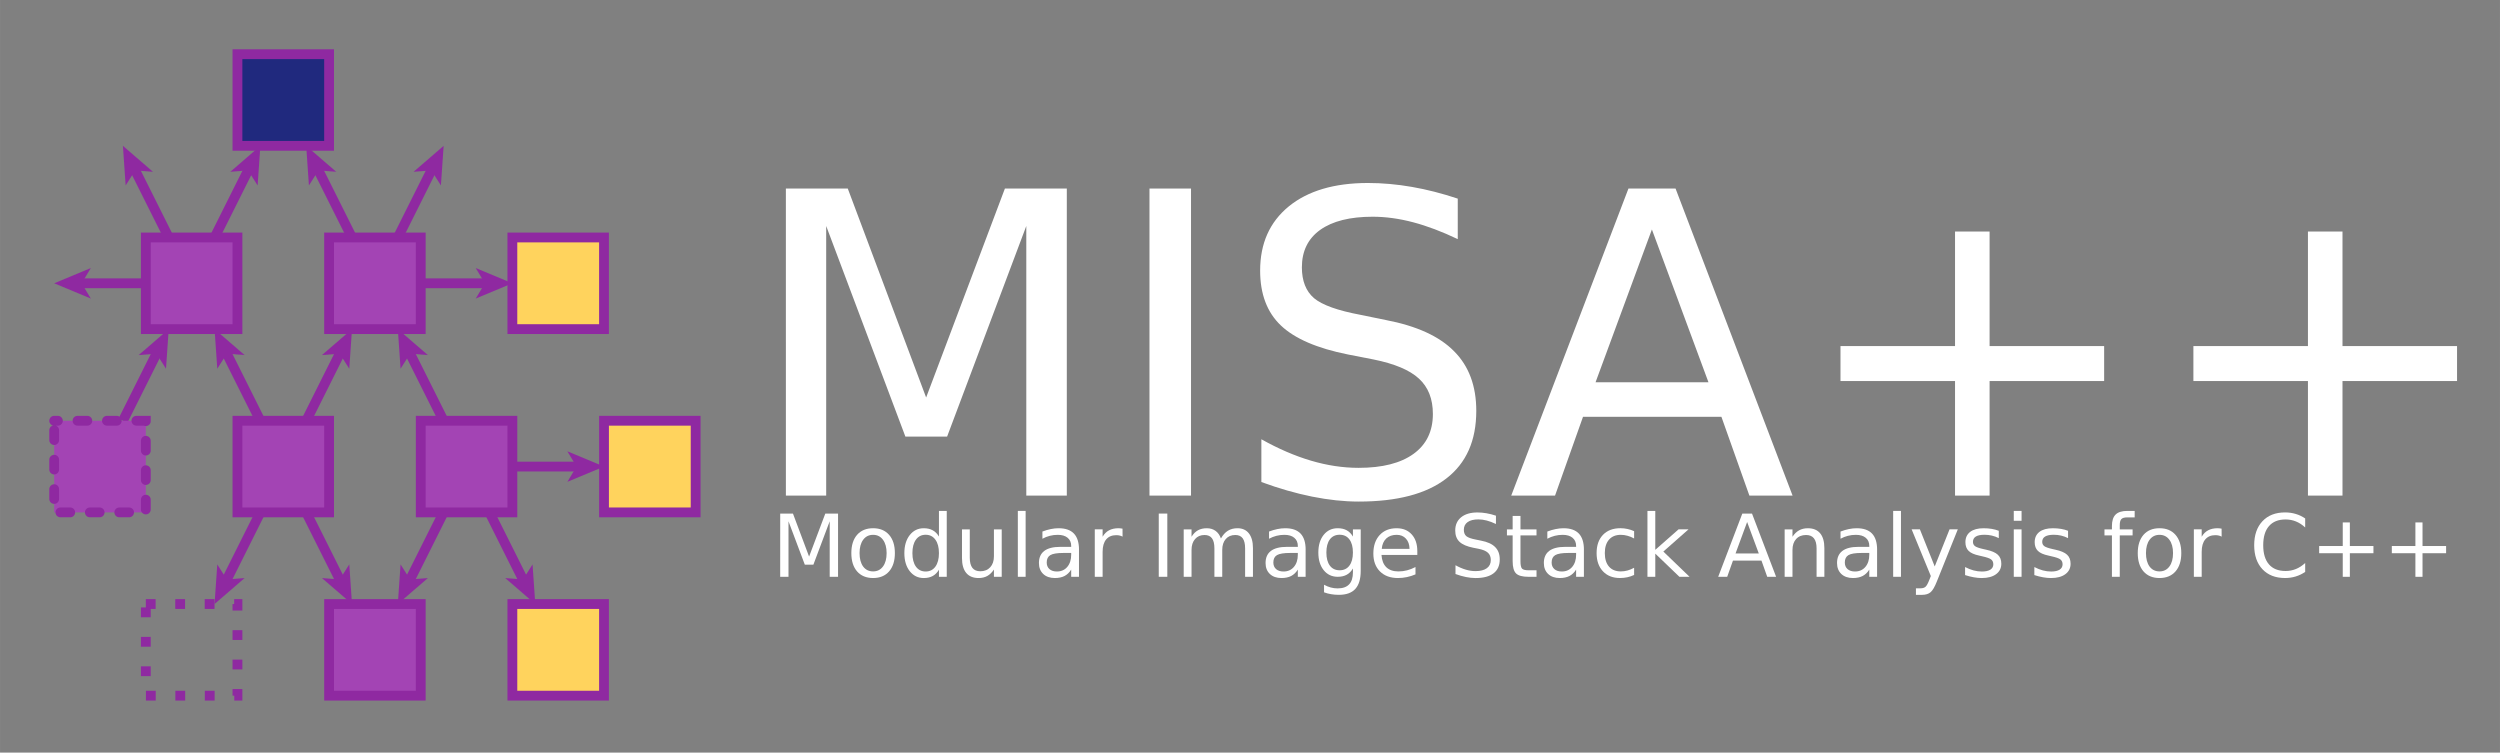 <?xml version="1.0" encoding="UTF-8" standalone="no"?>
<!-- Created with Inkscape (http://www.inkscape.org/) -->

<svg
   xmlns:dc="http://purl.org/dc/elements/1.1/"
   xmlns:cc="http://creativecommons.org/ns#"
   xmlns:rdf="http://www.w3.org/1999/02/22-rdf-syntax-ns#"
   xmlns:svg="http://www.w3.org/2000/svg"
   xmlns="http://www.w3.org/2000/svg"
   xmlns:sodipodi="http://sodipodi.sourceforge.net/DTD/sodipodi-0.dtd"
   xmlns:inkscape="http://www.inkscape.org/namespaces/inkscape"
   width="253.649"
   height="76.357"
   viewBox="0 0 67.111 20.203"
   version="1.1"
   id="svg8"
   inkscape:version="0.92.3 (2405546, 2018-03-11)"
   sodipodi:docname="logo.svg">
  <rect x="0" y="0" width="67.111" height="20.203" fill="#808080" stroke="none"/>
  <defs
     id="defs2">
    <clipPath
       id="clipPath2"
       clipPathUnits="userSpaceOnUse">
      <path
         inkscape:connector-curvature="0"
         id="path6"
         d="M -43,-15 H 228 V 226 H -43 Z" />
    </clipPath>
    <clipPath
       id="clipPath1182"
       clipPathUnits="userSpaceOnUse">
      <path
         inkscape:connector-curvature="0"
         id="path1180"
         d="M -43,-15 H 228 V 226 H -43 Z" />
    </clipPath>
    <clipPath
       id="clipPath1186"
       clipPathUnits="userSpaceOnUse">
      <path
         inkscape:connector-curvature="0"
         id="path1184"
         d="M -43,-15 H 228 V 226 H -43 Z" />
    </clipPath>
    <clipPath
       id="clipPath1190"
       clipPathUnits="userSpaceOnUse">
      <path
         inkscape:connector-curvature="0"
         id="path1188"
         d="M -43,-15 H 228 V 226 H -43 Z" />
    </clipPath>
    <clipPath
       id="clipPath1194"
       clipPathUnits="userSpaceOnUse">
      <path
         inkscape:connector-curvature="0"
         id="path1192"
         d="M -43,-15 H 228 V 226 H -43 Z" />
    </clipPath>
    <clipPath
       id="clipPath1198"
       clipPathUnits="userSpaceOnUse">
      <path
         inkscape:connector-curvature="0"
         id="path1196"
         d="M -43,-15 H 228 V 226 H -43 Z" />
    </clipPath>
    <clipPath
       id="clipPath1202"
       clipPathUnits="userSpaceOnUse">
      <path
         inkscape:connector-curvature="0"
         id="path1200"
         d="M -43,-15 H 228 V 226 H -43 Z" />
    </clipPath>
    <clipPath
       id="clipPath1206"
       clipPathUnits="userSpaceOnUse">
      <path
         inkscape:connector-curvature="0"
         id="path1204"
         d="M -43,-15 H 228 V 226 H -43 Z" />
    </clipPath>
    <clipPath
       id="clipPath1210"
       clipPathUnits="userSpaceOnUse">
      <path
         inkscape:connector-curvature="0"
         id="path1208"
         d="M -43,-15 H 228 V 226 H -43 Z" />
    </clipPath>
    <clipPath
       id="clipPath1214"
       clipPathUnits="userSpaceOnUse">
      <path
         inkscape:connector-curvature="0"
         id="path1212"
         d="M -43,-15 H 228 V 226 H -43 Z" />
    </clipPath>
    <clipPath
       id="clipPath1218"
       clipPathUnits="userSpaceOnUse">
      <path
         inkscape:connector-curvature="0"
         id="path1216"
         d="M -43,-15 H 228 V 226 H -43 Z" />
    </clipPath>
    <clipPath
       id="clipPath1222"
       clipPathUnits="userSpaceOnUse">
      <path
         inkscape:connector-curvature="0"
         id="path1220"
         d="M -43,-15 H 228 V 226 H -43 Z" />
    </clipPath>
    <clipPath
       id="clipPath1226"
       clipPathUnits="userSpaceOnUse">
      <path
         inkscape:connector-curvature="0"
         id="path1224"
         d="M -43,-15 H 228 V 226 H -43 Z" />
    </clipPath>
    <clipPath
       id="clipPath1230"
       clipPathUnits="userSpaceOnUse">
      <path
         inkscape:connector-curvature="0"
         id="path1228"
         d="M -43,-15 H 228 V 226 H -43 Z" />
    </clipPath>
    <clipPath
       id="clipPath1234"
       clipPathUnits="userSpaceOnUse">
      <path
         inkscape:connector-curvature="0"
         id="path1232"
         d="M -43,-15 H 228 V 226 H -43 Z" />
    </clipPath>
    <clipPath
       id="clipPath1238"
       clipPathUnits="userSpaceOnUse">
      <path
         inkscape:connector-curvature="0"
         id="path1236"
         d="M -43,-15 H 228 V 226 H -43 Z" />
    </clipPath>
    <clipPath
       id="clipPath1242"
       clipPathUnits="userSpaceOnUse">
      <path
         inkscape:connector-curvature="0"
         id="path1240"
         d="M -43,-15 H 228 V 226 H -43 Z" />
    </clipPath>
    <clipPath
       id="clipPath1246"
       clipPathUnits="userSpaceOnUse">
      <path
         inkscape:connector-curvature="0"
         id="path1244"
         d="M -43,-15 H 228 V 226 H -43 Z" />
    </clipPath>
    <clipPath
       id="clipPath1250"
       clipPathUnits="userSpaceOnUse">
      <path
         inkscape:connector-curvature="0"
         id="path1248"
         d="M -43,-15 H 228 V 226 H -43 Z" />
    </clipPath>
    <clipPath
       id="clipPath1254"
       clipPathUnits="userSpaceOnUse">
      <path
         inkscape:connector-curvature="0"
         id="path1252"
         d="M -43,-15 H 228 V 226 H -43 Z" />
    </clipPath>
    <clipPath
       id="clipPath1258"
       clipPathUnits="userSpaceOnUse">
      <path
         inkscape:connector-curvature="0"
         id="path1256"
         d="M -43,-15 H 228 V 226 H -43 Z" />
    </clipPath>
    <clipPath
       id="clipPath1262"
       clipPathUnits="userSpaceOnUse">
      <path
         inkscape:connector-curvature="0"
         id="path1260"
         d="M -43,-15 H 228 V 226 H -43 Z" />
    </clipPath>
    <clipPath
       id="clipPath1266"
       clipPathUnits="userSpaceOnUse">
      <path
         inkscape:connector-curvature="0"
         id="path1264"
         d="M -43,-15 H 228 V 226 H -43 Z" />
    </clipPath>
    <clipPath
       id="clipPath1270"
       clipPathUnits="userSpaceOnUse">
      <path
         inkscape:connector-curvature="0"
         id="path1268"
         d="M -43,-15 H 228 V 226 H -43 Z" />
    </clipPath>
    <clipPath
       id="clipPath1274"
       clipPathUnits="userSpaceOnUse">
      <path
         inkscape:connector-curvature="0"
         id="path1272"
         d="M -43,-15 H 228 V 226 H -43 Z" />
    </clipPath>
    <clipPath
       id="clipPath1278"
       clipPathUnits="userSpaceOnUse">
      <path
         inkscape:connector-curvature="0"
         id="path1276"
         d="M -43,-15 H 228 V 226 H -43 Z" />
    </clipPath>
    <clipPath
       id="clipPath1282"
       clipPathUnits="userSpaceOnUse">
      <path
         inkscape:connector-curvature="0"
         id="path1280"
         d="M -43,-15 H 228 V 226 H -43 Z" />
    </clipPath>
    <clipPath
       id="clipPath1286"
       clipPathUnits="userSpaceOnUse">
      <path
         inkscape:connector-curvature="0"
         id="path1284"
         d="M -43,-15 H 228 V 226 H -43 Z" />
    </clipPath>
    <clipPath
       id="clipPath1290"
       clipPathUnits="userSpaceOnUse">
      <path
         inkscape:connector-curvature="0"
         id="path1288"
         d="M -43,-15 H 228 V 226 H -43 Z" />
    </clipPath>
    <clipPath
       id="clipPath1294"
       clipPathUnits="userSpaceOnUse">
      <path
         inkscape:connector-curvature="0"
         id="path1292"
         d="M -43,-15 H 228 V 226 H -43 Z" />
    </clipPath>
    <clipPath
       id="clipPath1298"
       clipPathUnits="userSpaceOnUse">
      <path
         inkscape:connector-curvature="0"
         id="path1296"
         d="M -43,-15 H 228 V 226 H -43 Z" />
    </clipPath>
    <clipPath
       id="clipPath1302"
       clipPathUnits="userSpaceOnUse">
      <path
         inkscape:connector-curvature="0"
         id="path1300"
         d="M -43,-15 H 228 V 226 H -43 Z" />
    </clipPath>
    <clipPath
       id="clipPath1306"
       clipPathUnits="userSpaceOnUse">
      <path
         inkscape:connector-curvature="0"
         id="path1304"
         d="M -43,-15 H 228 V 226 H -43 Z" />
    </clipPath>
    <clipPath
       id="clipPath1310"
       clipPathUnits="userSpaceOnUse">
      <path
         inkscape:connector-curvature="0"
         id="path1308"
         d="M -43,-15 H 228 V 226 H -43 Z" />
    </clipPath>
    <clipPath
       id="clipPath1314"
       clipPathUnits="userSpaceOnUse">
      <path
         inkscape:connector-curvature="0"
         id="path1312"
         d="M -43,-15 H 228 V 226 H -43 Z" />
    </clipPath>
    <clipPath
       id="clipPath1318"
       clipPathUnits="userSpaceOnUse">
      <path
         inkscape:connector-curvature="0"
         id="path1316"
         d="M -43,-15 H 228 V 226 H -43 Z" />
    </clipPath>
    <clipPath
       id="clipPath1322"
       clipPathUnits="userSpaceOnUse">
      <path
         inkscape:connector-curvature="0"
         id="path1320"
         d="M -43,-15 H 228 V 226 H -43 Z" />
    </clipPath>
    <clipPath
       id="clipPath1326"
       clipPathUnits="userSpaceOnUse">
      <path
         inkscape:connector-curvature="0"
         id="path1324"
         d="M -43,-15 H 228 V 226 H -43 Z" />
    </clipPath>
    <clipPath
       id="clipPath1330"
       clipPathUnits="userSpaceOnUse">
      <path
         inkscape:connector-curvature="0"
         id="path1328"
         d="M -43,-15 H 228 V 226 H -43 Z" />
    </clipPath>
    <clipPath
       id="clipPath1334"
       clipPathUnits="userSpaceOnUse">
      <path
         inkscape:connector-curvature="0"
         id="path1332"
         d="M -43,-15 H 228 V 226 H -43 Z" />
    </clipPath>
    <clipPath
       id="clipPath1338"
       clipPathUnits="userSpaceOnUse">
      <path
         inkscape:connector-curvature="0"
         id="path1336"
         d="M -43,-15 H 228 V 226 H -43 Z" />
    </clipPath>
    <clipPath
       id="clipPath1342"
       clipPathUnits="userSpaceOnUse">
      <path
         inkscape:connector-curvature="0"
         id="path1340"
         d="M -43,-15 H 228 V 226 H -43 Z" />
    </clipPath>
    <clipPath
       id="clipPath1346"
       clipPathUnits="userSpaceOnUse">
      <path
         inkscape:connector-curvature="0"
         id="path1344"
         d="M -43,-15 H 228 V 226 H -43 Z" />
    </clipPath>
    <clipPath
       id="clipPath1350"
       clipPathUnits="userSpaceOnUse">
      <path
         inkscape:connector-curvature="0"
         id="path1348"
         d="M -43,-15 H 228 V 226 H -43 Z" />
    </clipPath>
    <clipPath
       id="clipPath1354"
       clipPathUnits="userSpaceOnUse">
      <path
         inkscape:connector-curvature="0"
         id="path1352"
         d="M -43,-15 H 228 V 226 H -43 Z" />
    </clipPath>
    <clipPath
       id="clipPath1358"
       clipPathUnits="userSpaceOnUse">
      <path
         inkscape:connector-curvature="0"
         id="path1356"
         d="M -43,-15 H 228 V 226 H -43 Z" />
    </clipPath>
    <clipPath
       id="clipPath1362"
       clipPathUnits="userSpaceOnUse">
      <path
         inkscape:connector-curvature="0"
         id="path1360"
         d="M -43,-15 H 228 V 226 H -43 Z" />
    </clipPath>
    <clipPath
       id="clipPath1366"
       clipPathUnits="userSpaceOnUse">
      <path
         inkscape:connector-curvature="0"
         id="path1364"
         d="M -43,-15 H 228 V 226 H -43 Z" />
    </clipPath>
    <clipPath
       id="clipPath1370"
       clipPathUnits="userSpaceOnUse">
      <path
         inkscape:connector-curvature="0"
         id="path1368"
         d="M -43,-15 H 228 V 226 H -43 Z" />
    </clipPath>
    <clipPath
       id="clipPath1374"
       clipPathUnits="userSpaceOnUse">
      <path
         inkscape:connector-curvature="0"
         id="path1372"
         d="M -43,-15 H 228 V 226 H -43 Z" />
    </clipPath>
    <clipPath
       id="clipPath1378"
       clipPathUnits="userSpaceOnUse">
      <path
         inkscape:connector-curvature="0"
         id="path1376"
         d="M -43,-15 H 228 V 226 H -43 Z" />
    </clipPath>
    <clipPath
       id="clipPath2-3"
       clipPathUnits="userSpaceOnUse">
      <path
         inkscape:connector-curvature="0"
         id="path6-6"
         d="M -43,-15 H 228 V 226 H -43 Z" />
    </clipPath>
    <clipPath
       id="clipPath1750"
       clipPathUnits="userSpaceOnUse">
      <path
         inkscape:connector-curvature="0"
         id="path1748"
         d="M -43,-15 H 228 V 226 H -43 Z" />
    </clipPath>
    <clipPath
       id="clipPath1754"
       clipPathUnits="userSpaceOnUse">
      <path
         inkscape:connector-curvature="0"
         id="path1752"
         d="M -43,-15 H 228 V 226 H -43 Z" />
    </clipPath>
    <clipPath
       id="clipPath1758"
       clipPathUnits="userSpaceOnUse">
      <path
         inkscape:connector-curvature="0"
         id="path1756"
         d="M -43,-15 H 228 V 226 H -43 Z" />
    </clipPath>
    <clipPath
       id="clipPath1762"
       clipPathUnits="userSpaceOnUse">
      <path
         inkscape:connector-curvature="0"
         id="path1760"
         d="M -43,-15 H 228 V 226 H -43 Z" />
    </clipPath>
    <clipPath
       id="clipPath1766"
       clipPathUnits="userSpaceOnUse">
      <path
         inkscape:connector-curvature="0"
         id="path1764"
         d="M -43,-15 H 228 V 226 H -43 Z" />
    </clipPath>
    <clipPath
       id="clipPath1770"
       clipPathUnits="userSpaceOnUse">
      <path
         inkscape:connector-curvature="0"
         id="path1768"
         d="M -43,-15 H 228 V 226 H -43 Z" />
    </clipPath>
    <clipPath
       id="clipPath1774"
       clipPathUnits="userSpaceOnUse">
      <path
         inkscape:connector-curvature="0"
         id="path1772"
         d="M -43,-15 H 228 V 226 H -43 Z" />
    </clipPath>
    <clipPath
       id="clipPath1778"
       clipPathUnits="userSpaceOnUse">
      <path
         inkscape:connector-curvature="0"
         id="path1776"
         d="M -43,-15 H 228 V 226 H -43 Z" />
    </clipPath>
    <clipPath
       id="clipPath1782"
       clipPathUnits="userSpaceOnUse">
      <path
         inkscape:connector-curvature="0"
         id="path1780"
         d="M -43,-15 H 228 V 226 H -43 Z" />
    </clipPath>
    <clipPath
       id="clipPath1786"
       clipPathUnits="userSpaceOnUse">
      <path
         inkscape:connector-curvature="0"
         id="path1784"
         d="M -43,-15 H 228 V 226 H -43 Z" />
    </clipPath>
    <clipPath
       id="clipPath1790"
       clipPathUnits="userSpaceOnUse">
      <path
         inkscape:connector-curvature="0"
         id="path1788"
         d="M -43,-15 H 228 V 226 H -43 Z" />
    </clipPath>
    <clipPath
       id="clipPath1794"
       clipPathUnits="userSpaceOnUse">
      <path
         inkscape:connector-curvature="0"
         id="path1792"
         d="M -43,-15 H 228 V 226 H -43 Z" />
    </clipPath>
    <clipPath
       id="clipPath1798"
       clipPathUnits="userSpaceOnUse">
      <path
         inkscape:connector-curvature="0"
         id="path1796"
         d="M -43,-15 H 228 V 226 H -43 Z" />
    </clipPath>
    <clipPath
       id="clipPath1802"
       clipPathUnits="userSpaceOnUse">
      <path
         inkscape:connector-curvature="0"
         id="path1800"
         d="M -43,-15 H 228 V 226 H -43 Z" />
    </clipPath>
    <clipPath
       id="clipPath1806"
       clipPathUnits="userSpaceOnUse">
      <path
         inkscape:connector-curvature="0"
         id="path1804"
         d="M -43,-15 H 228 V 226 H -43 Z" />
    </clipPath>
    <clipPath
       id="clipPath1810"
       clipPathUnits="userSpaceOnUse">
      <path
         inkscape:connector-curvature="0"
         id="path1808"
         d="M -43,-15 H 228 V 226 H -43 Z" />
    </clipPath>
    <clipPath
       id="clipPath1814"
       clipPathUnits="userSpaceOnUse">
      <path
         inkscape:connector-curvature="0"
         id="path1812"
         d="M -43,-15 H 228 V 226 H -43 Z" />
    </clipPath>
    <clipPath
       id="clipPath1818"
       clipPathUnits="userSpaceOnUse">
      <path
         inkscape:connector-curvature="0"
         id="path1816"
         d="M -43,-15 H 228 V 226 H -43 Z" />
    </clipPath>
    <clipPath
       id="clipPath1822"
       clipPathUnits="userSpaceOnUse">
      <path
         inkscape:connector-curvature="0"
         id="path1820"
         d="M -43,-15 H 228 V 226 H -43 Z" />
    </clipPath>
    <clipPath
       id="clipPath1826"
       clipPathUnits="userSpaceOnUse">
      <path
         inkscape:connector-curvature="0"
         id="path1824"
         d="M -43,-15 H 228 V 226 H -43 Z" />
    </clipPath>
    <clipPath
       id="clipPath1830"
       clipPathUnits="userSpaceOnUse">
      <path
         inkscape:connector-curvature="0"
         id="path1828"
         d="M -43,-15 H 228 V 226 H -43 Z" />
    </clipPath>
    <clipPath
       id="clipPath1834"
       clipPathUnits="userSpaceOnUse">
      <path
         inkscape:connector-curvature="0"
         id="path1832"
         d="M -43,-15 H 228 V 226 H -43 Z" />
    </clipPath>
    <clipPath
       id="clipPath1838"
       clipPathUnits="userSpaceOnUse">
      <path
         inkscape:connector-curvature="0"
         id="path1836"
         d="M -43,-15 H 228 V 226 H -43 Z" />
    </clipPath>
    <clipPath
       id="clipPath1842"
       clipPathUnits="userSpaceOnUse">
      <path
         inkscape:connector-curvature="0"
         id="path1840"
         d="M -43,-15 H 228 V 226 H -43 Z" />
    </clipPath>
    <clipPath
       id="clipPath1846"
       clipPathUnits="userSpaceOnUse">
      <path
         inkscape:connector-curvature="0"
         id="path1844"
         d="M -43,-15 H 228 V 226 H -43 Z" />
    </clipPath>
    <clipPath
       id="clipPath1850"
       clipPathUnits="userSpaceOnUse">
      <path
         inkscape:connector-curvature="0"
         id="path1848"
         d="M -43,-15 H 228 V 226 H -43 Z" />
    </clipPath>
    <clipPath
       id="clipPath1854"
       clipPathUnits="userSpaceOnUse">
      <path
         inkscape:connector-curvature="0"
         id="path1852"
         d="M -43,-15 H 228 V 226 H -43 Z" />
    </clipPath>
    <clipPath
       id="clipPath1858"
       clipPathUnits="userSpaceOnUse">
      <path
         inkscape:connector-curvature="0"
         id="path1856"
         d="M -43,-15 H 228 V 226 H -43 Z" />
    </clipPath>
    <clipPath
       id="clipPath1862"
       clipPathUnits="userSpaceOnUse">
      <path
         inkscape:connector-curvature="0"
         id="path1860"
         d="M -43,-15 H 228 V 226 H -43 Z" />
    </clipPath>
    <clipPath
       id="clipPath1866"
       clipPathUnits="userSpaceOnUse">
      <path
         inkscape:connector-curvature="0"
         id="path1864"
         d="M -43,-15 H 228 V 226 H -43 Z" />
    </clipPath>
    <clipPath
       id="clipPath1870"
       clipPathUnits="userSpaceOnUse">
      <path
         inkscape:connector-curvature="0"
         id="path1868"
         d="M -43,-15 H 228 V 226 H -43 Z" />
    </clipPath>
    <clipPath
       id="clipPath1874"
       clipPathUnits="userSpaceOnUse">
      <path
         inkscape:connector-curvature="0"
         id="path1872"
         d="M -43,-15 H 228 V 226 H -43 Z" />
    </clipPath>
    <clipPath
       id="clipPath1878"
       clipPathUnits="userSpaceOnUse">
      <path
         inkscape:connector-curvature="0"
         id="path1876"
         d="M -43,-15 H 228 V 226 H -43 Z" />
    </clipPath>
    <clipPath
       id="clipPath1882"
       clipPathUnits="userSpaceOnUse">
      <path
         inkscape:connector-curvature="0"
         id="path1880"
         d="M -43,-15 H 228 V 226 H -43 Z" />
    </clipPath>
    <clipPath
       id="clipPath1886"
       clipPathUnits="userSpaceOnUse">
      <path
         inkscape:connector-curvature="0"
         id="path1884"
         d="M -43,-15 H 228 V 226 H -43 Z" />
    </clipPath>
    <clipPath
       id="clipPath1890"
       clipPathUnits="userSpaceOnUse">
      <path
         inkscape:connector-curvature="0"
         id="path1888"
         d="M -43,-15 H 228 V 226 H -43 Z" />
    </clipPath>
    <clipPath
       id="clipPath1894"
       clipPathUnits="userSpaceOnUse">
      <path
         inkscape:connector-curvature="0"
         id="path1892"
         d="M -43,-15 H 228 V 226 H -43 Z" />
    </clipPath>
    <clipPath
       id="clipPath1898"
       clipPathUnits="userSpaceOnUse">
      <path
         inkscape:connector-curvature="0"
         id="path1896"
         d="M -43,-15 H 228 V 226 H -43 Z" />
    </clipPath>
    <clipPath
       id="clipPath1902"
       clipPathUnits="userSpaceOnUse">
      <path
         inkscape:connector-curvature="0"
         id="path1900"
         d="M -43,-15 H 228 V 226 H -43 Z" />
    </clipPath>
    <clipPath
       id="clipPath1906"
       clipPathUnits="userSpaceOnUse">
      <path
         inkscape:connector-curvature="0"
         id="path1904"
         d="M -43,-15 H 228 V 226 H -43 Z" />
    </clipPath>
    <clipPath
       id="clipPath1910"
       clipPathUnits="userSpaceOnUse">
      <path
         inkscape:connector-curvature="0"
         id="path1908"
         d="M -43,-15 H 228 V 226 H -43 Z" />
    </clipPath>
    <clipPath
       id="clipPath1914"
       clipPathUnits="userSpaceOnUse">
      <path
         inkscape:connector-curvature="0"
         id="path1912"
         d="M -43,-15 H 228 V 226 H -43 Z" />
    </clipPath>
    <clipPath
       id="clipPath1918"
       clipPathUnits="userSpaceOnUse">
      <path
         inkscape:connector-curvature="0"
         id="path1916"
         d="M -43,-15 H 228 V 226 H -43 Z" />
    </clipPath>
    <clipPath
       id="clipPath1922"
       clipPathUnits="userSpaceOnUse">
      <path
         inkscape:connector-curvature="0"
         id="path1920"
         d="M -43,-15 H 228 V 226 H -43 Z" />
    </clipPath>
    <clipPath
       id="clipPath1926"
       clipPathUnits="userSpaceOnUse">
      <path
         inkscape:connector-curvature="0"
         id="path1924"
         d="M -43,-15 H 228 V 226 H -43 Z" />
    </clipPath>
    <clipPath
       id="clipPath1930"
       clipPathUnits="userSpaceOnUse">
      <path
         inkscape:connector-curvature="0"
         id="path1928"
         d="M -43,-15 H 228 V 226 H -43 Z" />
    </clipPath>
    <clipPath
       id="clipPath1934"
       clipPathUnits="userSpaceOnUse">
      <path
         inkscape:connector-curvature="0"
         id="path1932"
         d="M -43,-15 H 228 V 226 H -43 Z" />
    </clipPath>
    <clipPath
       id="clipPath1938"
       clipPathUnits="userSpaceOnUse">
      <path
         inkscape:connector-curvature="0"
         id="path1936"
         d="M -43,-15 H 228 V 226 H -43 Z" />
    </clipPath>
    <clipPath
       id="clipPath1942"
       clipPathUnits="userSpaceOnUse">
      <path
         inkscape:connector-curvature="0"
         id="path1940"
         d="M -43,-15 H 228 V 226 H -43 Z" />
    </clipPath>
    <clipPath
       id="clipPath1946"
       clipPathUnits="userSpaceOnUse">
      <path
         inkscape:connector-curvature="0"
         id="path1944"
         d="M -43,-15 H 228 V 226 H -43 Z" />
    </clipPath>
    <defs
       id="defs1">
      <clipPath
         clipPathUnits="userSpaceOnUse"
         id="clipPath1">
        <path
           d="M 0,0 H 271 V 241 H 0 Z"
           id="path3"
           inkscape:connector-curvature="0" />
      </clipPath>
      <clipPath
         clipPathUnits="userSpaceOnUse"
         id="clipPath2-7">
        <path
           d="M -43,-15 H 228 V 226 H -43 Z"
           id="path6-5"
           inkscape:connector-curvature="0" />
      </clipPath>
    </defs>
    <clipPath
       clipPathUnits="userSpaceOnUse"
       id="clipPath834">
      <path
         d="M 0,0 H 271 V 241 H 0 Z"
         id="path832"
         inkscape:connector-curvature="0" />
    </clipPath>
    <clipPath
       clipPathUnits="userSpaceOnUse"
       id="clipPath838">
      <path
         d="M -43,-15 H 228 V 226 H -43 Z"
         id="path836"
         inkscape:connector-curvature="0" />
    </clipPath>
  </defs>
  <sodipodi:namedview
     id="base"
     pagecolor="#3c3c3c"
     bordercolor="#666666"
     borderopacity="1.0"
     inkscape:pageopacity="0"
     inkscape:pageshadow="2"
     inkscape:zoom="11.2"
     inkscape:cx="47.889433"
     inkscape:cy="32.625564"
     inkscape:document-units="mm"
     inkscape:current-layer="layer1"
     showgrid="false"
     showguides="true"
     inkscape:guide-bbox="true"
     inkscape:snap-bbox="true"
     inkscape:bbox-nodes="true"
     inkscape:snap-bbox-edge-midpoints="true"
     inkscape:window-width="1920"
     inkscape:window-height="1140"
     inkscape:window-x="0"
     inkscape:window-y="0"
     inkscape:window-maximized="1"
     fit-margin-top="5"
     fit-margin-left="5"
     fit-margin-right="5"
     fit-margin-bottom="5"
     units="px"
     inkscape:snap-bbox-midpoints="true">
    <sodipodi:guide
       position="65.765,10.376"
       orientation="1,0"
       id="guide30"
       inkscape:locked="false" />
  </sodipodi:namedview>
  <g
     inkscape:label="Ebene 1"
     inkscape:groupmode="layer"
     id="layer1"
     transform="translate(-42.478,-83.303)">
    <g
       aria-label="MISA++
"
       transform="scale(0.265)"
       style="font-style:normal;font-weight:normal;font-size:8px;line-height:1.25;font-family:sans-serif;letter-spacing:0px;word-spacing:0px;fill:#ffffff;fill-opacity:1;stroke:none"
       id="flowRoot10">
      <path
         d="m 239.902,333.451 h 6.271 l 7.938,21.167 7.979,-21.167 h 6.271 v 31.104 h -4.104 v -27.312 l -8.021,21.333 h -4.229 l -8.021,-21.333 v 27.312 h -4.083 z"
         style="font-size:42.667px;fill:#ffffff;fill-opacity:1"
         id="path1173"
         inkscape:connector-curvature="0" />
      <path
         d="m 276.736,333.451 h 4.208 v 31.104 h -4.208 z"
         style="font-size:42.667px;fill:#ffffff;fill-opacity:1"
         id="path1175"
         inkscape:connector-curvature="0" />
      <path
         d="m 307.965,334.471 v 4.104 q -2.396,-1.146 -4.521,-1.708 -2.125,-0.562 -4.104,-0.562 -3.438,0 -5.312,1.333 -1.854,1.333 -1.854,3.792 0,2.062 1.229,3.125 1.25,1.042 4.708,1.688 l 2.542,0.521 q 4.708,0.896 6.938,3.167 2.25,2.25 2.25,6.042 0,4.521 -3.042,6.854 -3.021,2.333 -8.875,2.333 -2.208,0 -4.708,-0.5 -2.479,-0.5 -5.146,-1.479 v -4.333 q 2.562,1.438 5.021,2.167 2.458,0.729 4.833,0.729 3.604,0 5.562,-1.417 1.958,-1.417 1.958,-4.042 0,-2.292 -1.417,-3.583 -1.396,-1.292 -4.604,-1.938 l -2.562,-0.5 q -4.708,-0.938 -6.812,-2.938 -2.104,-2 -2.104,-5.562 0,-4.125 2.896,-6.5 2.917,-2.375 8.021,-2.375 2.188,0 4.458,0.396 2.271,0.396 4.646,1.188 z"
         style="font-size:42.667px;fill:#ffffff;fill-opacity:1"
         id="path1177"
         inkscape:connector-curvature="0" />
      <path
         d="m 327.632,337.596 -5.708,15.479 h 11.438 z m -2.375,-4.146 h 4.771 l 11.854,31.104 h -4.375 l -2.833,-7.979 h -14.021 l -2.833,7.979 h -4.438 z"
         style="font-size:42.667px;fill:#ffffff;fill-opacity:1"
         id="path1179"
         inkscape:connector-curvature="0" />
      <path
         d="m 361.84,337.805 v 11.604 h 11.604 v 3.542 h -11.604 v 11.604 h -3.5 v -11.604 h -11.604 v -3.542 h 11.604 v -11.604 z"
         style="font-size:42.667px;fill:#ffffff;fill-opacity:1"
         id="path1181"
         inkscape:connector-curvature="0" />
      <path
         d="m 397.59,337.805 v 11.604 h 11.604 v 3.542 h -11.604 v 11.604 h -3.5 v -11.604 h -11.604 v -3.542 h 11.604 v -11.604 z"
         style="font-size:42.667px;fill:#ffffff;fill-opacity:1"
         id="path1183"
         inkscape:connector-curvature="0" />
    </g>
    <g
       aria-label="Modular Image Stack Analysis for C++"
       transform="matrix(0.291,0,0,0.291,14.347,-20.614)"
       style="font-style:normal;font-weight:normal;font-size:8px;line-height:1.25;font-family:sans-serif;letter-spacing:0px;word-spacing:0px;fill:#ffffff;fill-opacity:1;stroke:none;stroke-width:0.908"
       id="flowRoot20">
      <path
         d="m 168.643,404.48 h 1.176 l 1.488,3.969 1.496,-3.969 h 1.176 v 5.832 h -0.77 v -5.121 l -1.504,4 h -0.793 l -1.504,-4 v 5.121 h -0.766 z"
         style="fill:#ffffff;fill-opacity:1;stroke-width:0.908"
         id="path1110"
         inkscape:connector-curvature="0" />
      <path
         d="m 177.213,406.441 q -0.578,0 -0.914,0.453 -0.336,0.449 -0.336,1.234 0,0.785 0.332,1.238 0.336,0.449 0.918,0.449 0.574,0 0.91,-0.453 0.336,-0.453 0.336,-1.234 0,-0.777 -0.336,-1.23 -0.336,-0.457 -0.91,-0.457 z m 0,-0.609 q 0.938,0 1.473,0.609 0.535,0.609 0.535,1.688 0,1.074 -0.535,1.688 -0.535,0.609 -1.473,0.609 -0.941,0 -1.477,-0.609 -0.531,-0.613 -0.531,-1.688 0,-1.078 0.531,-1.688 0.535,-0.609 1.477,-0.609 z"
         style="fill:#ffffff;fill-opacity:1;stroke-width:0.908"
         id="path1112"
         inkscape:connector-curvature="0" />
      <path
         d="m 183.287,406.602 v -2.367 h 0.719 v 6.078 h -0.719 v -0.656 q -0.227,0.391 -0.574,0.582 -0.344,0.188 -0.828,0.188 -0.793,0 -1.293,-0.633 -0.496,-0.633 -0.496,-1.664 0,-1.031 0.496,-1.664 0.5,-0.633 1.293,-0.633 0.484,0 0.828,0.191 0.348,0.188 0.574,0.578 z m -2.449,1.527 q 0,0.793 0.324,1.246 0.328,0.449 0.898,0.449 0.57,0 0.898,-0.449 0.328,-0.453 0.328,-1.246 0,-0.793 -0.328,-1.242 -0.328,-0.453 -0.898,-0.453 -0.57,0 -0.898,0.453 -0.324,0.449 -0.324,1.242 z"
         style="fill:#ffffff;fill-opacity:1;stroke-width:0.908"
         id="path1114"
         inkscape:connector-curvature="0" />
      <path
         d="m 185.412,408.586 v -2.648 h 0.719 v 2.621 q 0,0.621 0.242,0.934 0.242,0.309 0.727,0.309 0.582,0 0.918,-0.371 0.34,-0.371 0.34,-1.012 v -2.48 h 0.719 v 4.375 h -0.719 v -0.672 q -0.262,0.398 -0.609,0.594 -0.344,0.191 -0.801,0.191 -0.754,0 -1.145,-0.469 -0.391,-0.469 -0.391,-1.371 z m 1.809,-2.754 z"
         style="fill:#ffffff;fill-opacity:1;stroke-width:0.908"
         id="path1116"
         inkscape:connector-curvature="0" />
      <path
         d="m 190.564,404.234 h 0.719 v 6.078 h -0.719 z"
         style="fill:#ffffff;fill-opacity:1;stroke-width:0.908"
         id="path1118"
         inkscape:connector-curvature="0" />
      <path
         d="m 194.771,408.113 q -0.871,0 -1.207,0.199 -0.336,0.199 -0.336,0.68 0,0.383 0.25,0.609 0.254,0.223 0.688,0.223 0.598,0 0.957,-0.422 0.363,-0.426 0.363,-1.129 v -0.16 z m 1.434,-0.297 v 2.496 h -0.719 v -0.664 q -0.246,0.398 -0.613,0.59 -0.367,0.188 -0.898,0.188 -0.672,0 -1.07,-0.375 -0.395,-0.379 -0.395,-1.012 0,-0.738 0.492,-1.113 0.496,-0.375 1.477,-0.375 h 1.008 v -0.07 q 0,-0.496 -0.328,-0.766 -0.324,-0.273 -0.914,-0.273 -0.375,0 -0.73,0.09 -0.355,0.09 -0.684,0.27 v -0.664 q 0.395,-0.152 0.766,-0.227 0.371,-0.078 0.723,-0.078 0.949,0 1.418,0.492 0.469,0.492 0.469,1.492 z"
         style="fill:#ffffff;fill-opacity:1;stroke-width:0.908"
         id="path1120"
         inkscape:connector-curvature="0" />
      <path
         d="m 200.225,406.609 q -0.121,-0.07 -0.266,-0.102 -0.141,-0.035 -0.312,-0.035 -0.609,0 -0.938,0.398 -0.324,0.395 -0.324,1.137 v 2.305 h -0.723 v -4.375 h 0.723 v 0.68 q 0.227,-0.398 0.59,-0.59 0.363,-0.195 0.883,-0.195 0.074,0 0.164,0.012 0.09,0.008 0.199,0.027 z"
         style="fill:#ffffff;fill-opacity:1;stroke-width:0.908"
         id="path1122"
         inkscape:connector-curvature="0" />
      <path
         d="m 203.564,404.48 h 0.789 v 5.832 h -0.789 z"
         style="fill:#ffffff;fill-opacity:1;stroke-width:0.908"
         id="path1124"
         inkscape:connector-curvature="0" />
      <path
         d="m 209.299,406.777 q 0.27,-0.484 0.645,-0.715 0.375,-0.23 0.883,-0.23 0.684,0 1.055,0.48 0.371,0.477 0.371,1.359 v 2.641 h -0.723 v -2.617 q 0,-0.629 -0.223,-0.934 -0.223,-0.305 -0.68,-0.305 -0.559,0 -0.883,0.371 -0.324,0.371 -0.324,1.012 v 2.473 h -0.723 v -2.617 q 0,-0.633 -0.223,-0.934 -0.223,-0.305 -0.688,-0.305 -0.551,0 -0.875,0.375 -0.324,0.371 -0.324,1.008 v 2.473 h -0.723 v -4.375 h 0.723 v 0.68 q 0.246,-0.402 0.59,-0.594 0.344,-0.191 0.816,-0.191 0.477,0 0.809,0.242 0.336,0.242 0.496,0.703 z"
         style="fill:#ffffff;fill-opacity:1;stroke-width:0.908"
         id="path1126"
         inkscape:connector-curvature="0" />
      <path
         d="m 215.678,408.113 q -0.871,0 -1.207,0.199 -0.336,0.199 -0.336,0.68 0,0.383 0.25,0.609 0.254,0.223 0.688,0.223 0.598,0 0.957,-0.422 0.363,-0.426 0.363,-1.129 v -0.16 z m 1.434,-0.297 v 2.496 h -0.719 v -0.664 q -0.246,0.398 -0.613,0.59 -0.367,0.188 -0.898,0.188 -0.672,0 -1.07,-0.375 -0.395,-0.379 -0.395,-1.012 0,-0.738 0.492,-1.113 0.496,-0.375 1.477,-0.375 h 1.008 v -0.07 q 0,-0.496 -0.328,-0.766 -0.324,-0.273 -0.914,-0.273 -0.375,0 -0.73,0.09 -0.355,0.09 -0.684,0.27 v -0.664 q 0.395,-0.152 0.766,-0.227 0.371,-0.078 0.723,-0.078 0.949,0 1.418,0.492 0.469,0.492 0.469,1.492 z"
         style="fill:#ffffff;fill-opacity:1;stroke-width:0.908"
         id="path1128"
         inkscape:connector-curvature="0" />
      <path
         d="m 221.475,408.074 q 0,-0.781 -0.324,-1.211 -0.32,-0.43 -0.902,-0.43 -0.578,0 -0.902,0.43 -0.32,0.43 -0.32,1.211 0,0.777 0.32,1.207 0.324,0.43 0.902,0.43 0.582,0 0.902,-0.43 0.324,-0.43 0.324,-1.207 z m 0.719,1.695 q 0,1.117 -0.496,1.66 -0.496,0.547 -1.52,0.547 -0.379,0 -0.715,-0.059 -0.336,-0.055 -0.652,-0.172 v -0.699 q 0.316,0.172 0.625,0.254 0.309,0.082 0.629,0.082 0.707,0 1.059,-0.371 0.352,-0.367 0.352,-1.113 v -0.355 q -0.223,0.387 -0.57,0.578 -0.348,0.191 -0.832,0.191 -0.805,0 -1.297,-0.613 -0.492,-0.613 -0.492,-1.625 0,-1.016 0.492,-1.629 0.492,-0.613 1.297,-0.613 0.484,0 0.832,0.191 0.348,0.191 0.57,0.578 v -0.664 h 0.719 z"
         style="fill:#ffffff;fill-opacity:1;stroke-width:0.908"
         id="path1130"
         inkscape:connector-curvature="0" />
      <path
         d="m 227.416,407.945 v 0.352 h -3.305 q 0.047,0.742 0.445,1.133 0.402,0.387 1.117,0.387 0.414,0 0.801,-0.102 0.391,-0.102 0.773,-0.305 v 0.68 q -0.387,0.164 -0.793,0.25 -0.406,0.086 -0.824,0.086 -1.047,0 -1.66,-0.609 -0.609,-0.609 -0.609,-1.648 0,-1.074 0.578,-1.703 0.582,-0.633 1.566,-0.633 0.883,0 1.395,0.57 0.516,0.566 0.516,1.543 z m -0.719,-0.211 q -0.008,-0.59 -0.332,-0.941 -0.32,-0.352 -0.852,-0.352 -0.602,0 -0.965,0.34 -0.359,0.34 -0.414,0.957 z"
         style="fill:#ffffff;fill-opacity:1;stroke-width:0.908"
         id="path1132"
         inkscape:connector-curvature="0" />
      <path
         d="m 234.67,404.672 v 0.77 q -0.449,-0.215 -0.848,-0.32 -0.398,-0.105 -0.77,-0.105 -0.645,0 -0.996,0.25 -0.348,0.25 -0.348,0.711 0,0.387 0.23,0.586 0.234,0.195 0.883,0.316 l 0.477,0.098 q 0.883,0.168 1.301,0.594 0.422,0.422 0.422,1.133 0,0.848 -0.57,1.285 -0.566,0.438 -1.664,0.438 -0.414,0 -0.883,-0.094 -0.465,-0.094 -0.965,-0.277 v -0.812 q 0.48,0.27 0.941,0.406 0.461,0.137 0.906,0.137 0.676,0 1.043,-0.266 0.367,-0.266 0.367,-0.758 0,-0.43 -0.266,-0.672 -0.262,-0.242 -0.863,-0.363 l -0.48,-0.094 q -0.883,-0.176 -1.277,-0.551 -0.395,-0.375 -0.395,-1.043 0,-0.773 0.543,-1.219 0.547,-0.445 1.504,-0.445 0.41,0 0.836,0.074 0.426,0.074 0.871,0.223 z"
         style="fill:#ffffff;fill-opacity:1;stroke-width:0.908"
         id="path1134"
         inkscape:connector-curvature="0" />
      <path
         d="m 236.932,404.695 v 1.242 h 1.48 v 0.559 h -1.48 v 2.375 q 0,0.535 0.145,0.688 0.148,0.152 0.598,0.152 h 0.738 v 0.602 h -0.738 q -0.832,0 -1.148,-0.309 -0.316,-0.312 -0.316,-1.133 v -2.375 h -0.527 v -0.559 h 0.527 v -1.242 z"
         style="fill:#ffffff;fill-opacity:1;stroke-width:0.908"
         id="path1136"
         inkscape:connector-curvature="0" />
      <path
         d="m 241.35,408.113 q -0.871,0 -1.207,0.199 -0.336,0.199 -0.336,0.68 0,0.383 0.25,0.609 0.254,0.223 0.688,0.223 0.598,0 0.957,-0.422 0.363,-0.426 0.363,-1.129 v -0.16 z m 1.434,-0.297 v 2.496 h -0.719 v -0.664 q -0.246,0.398 -0.613,0.59 -0.367,0.188 -0.898,0.188 -0.672,0 -1.07,-0.375 -0.395,-0.379 -0.395,-1.012 0,-0.738 0.492,-1.113 0.496,-0.375 1.477,-0.375 h 1.008 v -0.07 q 0,-0.496 -0.328,-0.766 -0.324,-0.273 -0.914,-0.273 -0.375,0 -0.73,0.09 -0.355,0.09 -0.684,0.27 v -0.664 q 0.395,-0.152 0.766,-0.227 0.371,-0.078 0.723,-0.078 0.949,0 1.418,0.492 0.469,0.492 0.469,1.492 z"
         style="fill:#ffffff;fill-opacity:1;stroke-width:0.908"
         id="path1138"
         inkscape:connector-curvature="0" />
      <path
         d="m 247.416,406.105 v 0.672 q -0.305,-0.168 -0.613,-0.25 -0.305,-0.086 -0.617,-0.086 -0.699,0 -1.086,0.445 -0.387,0.441 -0.387,1.242 0,0.801 0.387,1.246 0.387,0.441 1.086,0.441 0.312,0 0.617,-0.082 0.309,-0.086 0.613,-0.254 v 0.664 q -0.301,0.141 -0.625,0.211 -0.32,0.07 -0.684,0.07 -0.988,0 -1.57,-0.621 -0.582,-0.621 -0.582,-1.676 0,-1.07 0.586,-1.684 0.59,-0.613 1.613,-0.613 0.332,0 0.648,0.07 0.316,0.066 0.613,0.203 z"
         style="fill:#ffffff;fill-opacity:1;stroke-width:0.908"
         id="path1140"
         inkscape:connector-curvature="0" />
      <path
         d="m 248.646,404.234 h 0.723 v 3.59 l 2.145,-1.887 h 0.918 l -2.32,2.047 2.418,2.328 h -0.938 l -2.223,-2.137 v 2.137 h -0.723 z"
         style="fill:#ffffff;fill-opacity:1;stroke-width:0.908"
         id="path1142"
         inkscape:connector-curvature="0" />
      <path
         d="m 257.842,405.258 -1.07,2.902 h 2.145 z m -0.445,-0.777 h 0.895 l 2.223,5.832 h -0.82 l -0.531,-1.496 h -2.629 l -0.531,1.496 h -0.832 z"
         style="fill:#ffffff;fill-opacity:1;stroke-width:0.908"
         id="path1144"
         inkscape:connector-curvature="0" />
      <path
         d="m 264.967,407.672 v 2.641 h -0.719 v -2.617 q 0,-0.621 -0.242,-0.93 -0.242,-0.309 -0.727,-0.309 -0.582,0 -0.918,0.371 -0.336,0.371 -0.336,1.012 v 2.473 h -0.723 v -4.375 h 0.723 v 0.68 q 0.258,-0.395 0.605,-0.59 0.352,-0.195 0.809,-0.195 0.754,0 1.141,0.469 0.387,0.465 0.387,1.371 z"
         style="fill:#ffffff;fill-opacity:1;stroke-width:0.908"
         id="path1146"
         inkscape:connector-curvature="0" />
      <path
         d="m 268.396,408.113 q -0.871,0 -1.207,0.199 -0.336,0.199 -0.336,0.68 0,0.383 0.25,0.609 0.254,0.223 0.688,0.223 0.598,0 0.957,-0.422 0.363,-0.426 0.363,-1.129 v -0.16 z m 1.434,-0.297 v 2.496 h -0.719 v -0.664 q -0.246,0.398 -0.613,0.59 -0.367,0.188 -0.898,0.188 -0.672,0 -1.07,-0.375 -0.395,-0.379 -0.395,-1.012 0,-0.738 0.492,-1.113 0.496,-0.375 1.477,-0.375 h 1.008 v -0.07 q 0,-0.496 -0.328,-0.766 -0.324,-0.273 -0.914,-0.273 -0.375,0 -0.73,0.09 -0.355,0.09 -0.684,0.27 v -0.664 q 0.395,-0.152 0.766,-0.227 0.371,-0.078 0.723,-0.078 0.949,0 1.418,0.492 0.469,0.492 0.469,1.492 z"
         style="fill:#ffffff;fill-opacity:1;stroke-width:0.908"
         id="path1148"
         inkscape:connector-curvature="0" />
      <path
         d="m 271.314,404.234 h 0.719 v 6.078 h -0.719 z"
         style="fill:#ffffff;fill-opacity:1;stroke-width:0.908"
         id="path1150"
         inkscape:connector-curvature="0" />
      <path
         d="m 275.354,410.719 q -0.305,0.781 -0.594,1.02 -0.289,0.238 -0.773,0.238 h -0.574 V 411.375 h 0.422 q 0.297,0 0.461,-0.141 0.164,-0.141 0.363,-0.664 l 0.129,-0.328 -1.77,-4.305 h 0.762 l 1.367,3.422 1.367,-3.422 h 0.762 z"
         style="fill:#ffffff;fill-opacity:1;stroke-width:0.908"
         id="path1152"
         inkscape:connector-curvature="0" />
      <path
         d="m 281.057,406.066 v 0.68 q -0.305,-0.156 -0.633,-0.234 -0.328,-0.078 -0.68,-0.078 -0.535,0 -0.805,0.164 -0.266,0.164 -0.266,0.492 0,0.25 0.191,0.395 0.191,0.141 0.77,0.27 l 0.246,0.055 q 0.766,0.164 1.086,0.465 0.324,0.297 0.324,0.832 0,0.609 -0.484,0.965 -0.48,0.355 -1.324,0.355 -0.352,0 -0.734,-0.07 -0.379,-0.066 -0.801,-0.203 v -0.742 q 0.398,0.207 0.785,0.312 0.387,0.102 0.766,0.102 0.508,0 0.781,-0.172 0.273,-0.176 0.273,-0.492 0,-0.293 -0.199,-0.449 -0.195,-0.156 -0.863,-0.301 l -0.25,-0.059 q -0.668,-0.141 -0.965,-0.43 -0.297,-0.293 -0.297,-0.801 0,-0.617 0.438,-0.953 0.438,-0.336 1.242,-0.336 0.398,0 0.75,0.059 0.352,0.059 0.648,0.176 z"
         style="fill:#ffffff;fill-opacity:1;stroke-width:0.908"
         id="path1154"
         inkscape:connector-curvature="0" />
      <path
         d="m 282.439,405.938 h 0.719 v 4.375 h -0.719 z m 0,-1.703 h 0.719 v 0.91 h -0.719 z"
         style="fill:#ffffff;fill-opacity:1;stroke-width:0.908"
         id="path1156"
         inkscape:connector-curvature="0" />
      <path
         d="m 287.447,406.066 v 0.68 q -0.305,-0.156 -0.633,-0.234 -0.328,-0.078 -0.68,-0.078 -0.535,0 -0.805,0.164 -0.266,0.164 -0.266,0.492 0,0.25 0.191,0.395 0.191,0.141 0.77,0.27 l 0.246,0.055 q 0.766,0.164 1.086,0.465 0.324,0.297 0.324,0.832 0,0.609 -0.484,0.965 -0.48,0.355 -1.324,0.355 -0.352,0 -0.734,-0.07 -0.379,-0.066 -0.801,-0.203 v -0.742 q 0.398,0.207 0.785,0.312 0.387,0.102 0.766,0.102 0.508,0 0.781,-0.172 0.273,-0.176 0.273,-0.492 0,-0.293 -0.199,-0.449 -0.195,-0.156 -0.863,-0.301 l -0.25,-0.059 q -0.668,-0.141 -0.965,-0.43 -0.297,-0.293 -0.297,-0.801 0,-0.617 0.438,-0.953 0.438,-0.336 1.242,-0.336 0.398,0 0.75,0.059 0.352,0.059 0.648,0.176 z"
         style="fill:#ffffff;fill-opacity:1;stroke-width:0.908"
         id="path1158"
         inkscape:connector-curvature="0" />
      <path
         d="m 293.592,404.234 v 0.598 h -0.688 q -0.387,0 -0.539,0.156 -0.148,0.156 -0.148,0.562 v 0.387 h 1.184 v 0.559 h -1.184 v 3.816 h -0.723 v -3.816 h -0.688 v -0.559 h 0.688 v -0.305 q 0,-0.73 0.34,-1.062 0.34,-0.336 1.078,-0.336 z"
         style="fill:#ffffff;fill-opacity:1;stroke-width:0.908"
         id="path1160"
         inkscape:connector-curvature="0" />
      <path
         d="m 295.885,406.441 q -0.578,0 -0.914,0.453 -0.336,0.449 -0.336,1.234 0,0.785 0.332,1.238 0.336,0.449 0.918,0.449 0.574,0 0.91,-0.453 0.336,-0.453 0.336,-1.234 0,-0.777 -0.336,-1.23 -0.336,-0.457 -0.91,-0.457 z m 0,-0.609 q 0.938,0 1.473,0.609 0.535,0.609 0.535,1.688 0,1.074 -0.535,1.688 -0.535,0.609 -1.473,0.609 -0.941,0 -1.477,-0.609 -0.531,-0.613 -0.531,-1.688 0,-1.078 0.531,-1.688 0.535,-0.609 1.477,-0.609 z"
         style="fill:#ffffff;fill-opacity:1;stroke-width:0.908"
         id="path1162"
         inkscape:connector-curvature="0" />
      <path
         d="m 301.615,406.609 q -0.121,-0.07 -0.266,-0.102 -0.141,-0.035 -0.312,-0.035 -0.609,0 -0.938,0.398 -0.324,0.395 -0.324,1.137 v 2.305 h -0.723 v -4.375 h 0.723 v 0.68 q 0.227,-0.398 0.59,-0.59 0.363,-0.195 0.883,-0.195 0.074,0 0.164,0.012 0.09,0.008 0.199,0.027 z"
         style="fill:#ffffff;fill-opacity:1;stroke-width:0.908"
         id="path1164"
         inkscape:connector-curvature="0" />
      <path
         d="m 309.322,404.93 v 0.832 q -0.398,-0.371 -0.852,-0.555 -0.449,-0.184 -0.957,-0.184 -1,0 -1.531,0.613 -0.531,0.609 -0.531,1.766 0,1.152 0.531,1.766 0.531,0.609 1.531,0.609 0.508,0 0.957,-0.184 0.453,-0.184 0.852,-0.555 v 0.824 q -0.414,0.281 -0.879,0.422 -0.461,0.141 -0.977,0.141 -1.324,0 -2.086,-0.809 -0.762,-0.812 -0.762,-2.215 0,-1.406 0.762,-2.215 0.762,-0.812 2.086,-0.812 0.523,0 0.984,0.141 0.465,0.137 0.871,0.414 z"
         style="fill:#ffffff;fill-opacity:1;stroke-width:0.908"
         id="path1166"
         inkscape:connector-curvature="0" />
      <path
         d="m 313.443,405.297 v 2.176 h 2.176 v 0.664 h -2.176 v 2.176 h -0.656 v -2.176 h -2.176 v -0.664 h 2.176 v -2.176 z"
         style="fill:#ffffff;fill-opacity:1;stroke-width:0.908"
         id="path1168"
         inkscape:connector-curvature="0" />
      <path
         d="m 320.146,405.297 v 2.176 h 2.176 v 0.664 h -2.176 v 2.176 h -0.656 v -2.176 h -2.176 v -0.664 h 2.176 v -2.176 z"
         style="fill:#ffffff;fill-opacity:1;stroke-width:0.908"
         id="path1170"
         inkscape:connector-curvature="0" />
    </g>
    <path
       d="M 55,60 66.422,37.155"
       clip-path="url(#clipPath2-7)"
       id="path14"
       inkscape:connector-curvature="0"
       style="font-style:normal;font-weight:normal;font-size:medium;font-family:Dialog;color-interpolation:auto;fill:none;fill-opacity:1;stroke:#8f29a1;stroke-width:3.213;stroke-linecap:butt;stroke-linejoin:miter;stroke-miterlimit:1.45;stroke-dasharray:none;stroke-dashoffset:0;stroke-opacity:1;color-rendering:auto;image-rendering:auto;shape-rendering:geometricPrecision;text-rendering:geometricPrecision"
       transform="matrix(0.082,0,0,0.082,43.727,84.758)" />
    <path
       d="m 70,30 -9.839,8.497 5.814,-0.447 3.131,4.919 z"
       clip-path="url(#clipPath2-7)"
       id="path16"
       inkscape:connector-curvature="0"
       style="font-style:normal;font-weight:normal;font-size:medium;font-family:Dialog;color-interpolation:auto;fill:#8f29a1;fill-opacity:1;stroke:none;stroke-width:3.213;stroke-linecap:butt;stroke-linejoin:miter;stroke-miterlimit:1.45;stroke-dasharray:none;stroke-dashoffset:0;stroke-opacity:1;color-rendering:auto;image-rendering:auto;shape-rendering:geometricPrecision;text-rendering:geometricPrecision"
       transform="matrix(0.082,0,0,0.082,43.727,84.758)" />
    <path
       d="M 100,60 88.578,37.155"
       clip-path="url(#clipPath2-7)"
       id="path18"
       inkscape:connector-curvature="0"
       style="font-style:normal;font-weight:normal;font-size:medium;font-family:Dialog;color-interpolation:auto;fill:none;fill-opacity:1;stroke:#8f29a1;stroke-width:3.213;stroke-linecap:butt;stroke-linejoin:miter;stroke-miterlimit:1.45;stroke-dasharray:none;stroke-dashoffset:0;stroke-opacity:1;color-rendering:auto;image-rendering:auto;shape-rendering:geometricPrecision;text-rendering:geometricPrecision"
       transform="matrix(0.082,0,0,0.082,43.727,84.758)" />
    <path
       d="m 85,30 0.894,12.969 3.131,-4.919 5.814,0.447 z"
       clip-path="url(#clipPath2-7)"
       id="path20"
       inkscape:connector-curvature="0"
       style="font-style:normal;font-weight:normal;font-size:medium;font-family:Dialog;color-interpolation:auto;fill:#8f29a1;fill-opacity:1;stroke:none;stroke-width:3.213;stroke-linecap:butt;stroke-linejoin:miter;stroke-miterlimit:1.45;stroke-dasharray:none;stroke-dashoffset:0;stroke-opacity:1;color-rendering:auto;image-rendering:auto;shape-rendering:geometricPrecision;text-rendering:geometricPrecision"
       transform="matrix(0.082,0,0,0.082,43.727,84.758)" />
    <path
       d="M 25,120 36.422,97.155"
       clip-path="url(#clipPath2-7)"
       id="path22"
       inkscape:connector-curvature="0"
       style="font-style:normal;font-weight:normal;font-size:medium;font-family:Dialog;color-interpolation:auto;fill:none;fill-opacity:1;stroke:#8f29a1;stroke-width:3.213;stroke-linecap:butt;stroke-linejoin:miter;stroke-miterlimit:1.45;stroke-dasharray:none;stroke-dashoffset:0;stroke-opacity:1;color-rendering:auto;image-rendering:auto;shape-rendering:geometricPrecision;text-rendering:geometricPrecision"
       transform="matrix(0.082,0,0,0.082,43.727,84.758)" />
    <path
       d="m 40,90 -9.839,8.497 5.814,-0.447 3.131,4.919 z"
       clip-path="url(#clipPath2-7)"
       id="path24"
       inkscape:connector-curvature="0"
       style="font-style:normal;font-weight:normal;font-size:medium;font-family:Dialog;color-interpolation:auto;fill:#8f29a1;fill-opacity:1;stroke:none;stroke-width:3.213;stroke-linecap:butt;stroke-linejoin:miter;stroke-miterlimit:1.45;stroke-dasharray:none;stroke-dashoffset:0;stroke-opacity:1;color-rendering:auto;image-rendering:auto;shape-rendering:geometricPrecision;text-rendering:geometricPrecision"
       transform="matrix(0.082,0,0,0.082,43.727,84.758)" />
    <path
       d="M 70,120 58.578,97.155"
       clip-path="url(#clipPath2-7)"
       id="path26"
       inkscape:connector-curvature="0"
       style="font-style:normal;font-weight:normal;font-size:medium;font-family:Dialog;color-interpolation:auto;fill:none;fill-opacity:1;stroke:#8f29a1;stroke-width:3.213;stroke-linecap:butt;stroke-linejoin:miter;stroke-miterlimit:1.45;stroke-dasharray:none;stroke-dashoffset:0;stroke-opacity:1;color-rendering:auto;image-rendering:auto;shape-rendering:geometricPrecision;text-rendering:geometricPrecision"
       transform="matrix(0.082,0,0,0.082,43.727,84.758)" />
    <path
       d="m 55,90 0.894,12.969 3.131,-4.919 5.814,0.447 z"
       clip-path="url(#clipPath2-7)"
       id="path28"
       inkscape:connector-curvature="0"
       style="font-style:normal;font-weight:normal;font-size:medium;font-family:Dialog;color-interpolation:auto;fill:#8f29a1;fill-opacity:1;stroke:none;stroke-width:3.213;stroke-linecap:butt;stroke-linejoin:miter;stroke-miterlimit:1.45;stroke-dasharray:none;stroke-dashoffset:0;stroke-opacity:1;color-rendering:auto;image-rendering:auto;shape-rendering:geometricPrecision;text-rendering:geometricPrecision"
       transform="matrix(0.082,0,0,0.082,43.727,84.758)" />
    <path
       d="M 130,120 118.578,97.155"
       clip-path="url(#clipPath2-7)"
       id="path30"
       inkscape:connector-curvature="0"
       style="font-style:normal;font-weight:normal;font-size:medium;font-family:Dialog;color-interpolation:auto;fill:none;fill-opacity:1;stroke:#8f29a1;stroke-width:3.213;stroke-linecap:butt;stroke-linejoin:miter;stroke-miterlimit:1.45;stroke-dasharray:none;stroke-dashoffset:0;stroke-opacity:1;color-rendering:auto;image-rendering:auto;shape-rendering:geometricPrecision;text-rendering:geometricPrecision"
       transform="matrix(0.082,0,0,0.082,43.727,84.758)" />
    <path
       d="m 115,90 0.894,12.969 3.131,-4.919 5.814,0.447 z"
       clip-path="url(#clipPath2-7)"
       id="path32"
       inkscape:connector-curvature="0"
       style="font-style:normal;font-weight:normal;font-size:medium;font-family:Dialog;color-interpolation:auto;fill:#8f29a1;fill-opacity:1;stroke:none;stroke-width:3.213;stroke-linecap:butt;stroke-linejoin:miter;stroke-miterlimit:1.45;stroke-dasharray:none;stroke-dashoffset:0;stroke-opacity:1;color-rendering:auto;image-rendering:auto;shape-rendering:geometricPrecision;text-rendering:geometricPrecision"
       transform="matrix(0.082,0,0,0.082,43.727,84.758)" />
    <path
       d="M 85,120 96.422,97.155"
       clip-path="url(#clipPath2-7)"
       id="path34"
       inkscape:connector-curvature="0"
       style="font-style:normal;font-weight:normal;font-size:medium;font-family:Dialog;color-interpolation:auto;fill:none;fill-opacity:1;stroke:#8f29a1;stroke-width:3.213;stroke-linecap:butt;stroke-linejoin:miter;stroke-miterlimit:1.45;stroke-dasharray:none;stroke-dashoffset:0;stroke-opacity:1;color-rendering:auto;image-rendering:auto;shape-rendering:geometricPrecision;text-rendering:geometricPrecision"
       transform="matrix(0.082,0,0,0.082,43.727,84.758)" />
    <path
       d="m 100,90 -9.839,8.497 5.814,-0.447 3.131,4.919 z"
       clip-path="url(#clipPath2-7)"
       id="path36"
       inkscape:connector-curvature="0"
       style="font-style:normal;font-weight:normal;font-size:medium;font-family:Dialog;color-interpolation:auto;fill:#8f29a1;fill-opacity:1;stroke:none;stroke-width:3.213;stroke-linecap:butt;stroke-linejoin:miter;stroke-miterlimit:1.45;stroke-dasharray:none;stroke-dashoffset:0;stroke-opacity:1;color-rendering:auto;image-rendering:auto;shape-rendering:geometricPrecision;text-rendering:geometricPrecision"
       transform="matrix(0.082,0,0,0.082,43.727,84.758)" />
    <path
       d="m 32.5,75 h -22"
       clip-path="url(#clipPath2-7)"
       id="path38"
       inkscape:connector-curvature="0"
       style="font-style:normal;font-weight:normal;font-size:medium;font-family:Dialog;color-interpolation:auto;fill:none;fill-opacity:1;stroke:#8f29a1;stroke-width:3.213;stroke-linecap:butt;stroke-linejoin:miter;stroke-miterlimit:1.45;stroke-dasharray:none;stroke-dashoffset:0;stroke-opacity:1;color-rendering:auto;image-rendering:auto;shape-rendering:geometricPrecision;text-rendering:geometricPrecision"
       transform="matrix(0.082,0,0,0.082,43.727,84.758)" />
    <path
       d="m 2.5,75 12,5 -3,-5 3,-5 z"
       clip-path="url(#clipPath2-7)"
       id="path40"
       inkscape:connector-curvature="0"
       style="font-style:normal;font-weight:normal;font-size:medium;font-family:Dialog;color-interpolation:auto;fill:#8f29a1;fill-opacity:1;stroke:none;stroke-width:3.213;stroke-linecap:butt;stroke-linejoin:miter;stroke-miterlimit:1.45;stroke-dasharray:none;stroke-dashoffset:0;stroke-opacity:1;color-rendering:auto;image-rendering:auto;shape-rendering:geometricPrecision;text-rendering:geometricPrecision"
       transform="matrix(0.082,0,0,0.082,43.727,84.758)" />
    <path
       d="M 40,60 28.578,37.155"
       clip-path="url(#clipPath2-7)"
       id="path42"
       inkscape:connector-curvature="0"
       style="font-style:normal;font-weight:normal;font-size:medium;font-family:Dialog;color-interpolation:auto;fill:none;fill-opacity:1;stroke:#8f29a1;stroke-width:3.213;stroke-linecap:butt;stroke-linejoin:miter;stroke-miterlimit:1.45;stroke-dasharray:none;stroke-dashoffset:0;stroke-opacity:1;color-rendering:auto;image-rendering:auto;shape-rendering:geometricPrecision;text-rendering:geometricPrecision"
       transform="matrix(0.082,0,0,0.082,43.727,84.758)" />
    <path
       d="m 25,30 0.894,12.969 3.131,-4.919 5.814,0.447 z"
       clip-path="url(#clipPath2-7)"
       id="path44"
       inkscape:connector-curvature="0"
       style="font-style:normal;font-weight:normal;font-size:medium;font-family:Dialog;color-interpolation:auto;fill:#8f29a1;fill-opacity:1;stroke:none;stroke-width:3.213;stroke-linecap:butt;stroke-linejoin:miter;stroke-miterlimit:1.45;stroke-dasharray:none;stroke-dashoffset:0;stroke-opacity:1;color-rendering:auto;image-rendering:auto;shape-rendering:geometricPrecision;text-rendering:geometricPrecision"
       transform="matrix(0.082,0,0,0.082,43.727,84.758)" />
    <path
       d="m 122.5,75 h 22"
       clip-path="url(#clipPath2-7)"
       id="path46"
       inkscape:connector-curvature="0"
       style="font-style:normal;font-weight:normal;font-size:medium;font-family:Dialog;color-interpolation:auto;fill:none;fill-opacity:1;stroke:#8f29a1;stroke-width:3.213;stroke-linecap:butt;stroke-linejoin:miter;stroke-miterlimit:1.45;stroke-dasharray:none;stroke-dashoffset:0;stroke-opacity:1;color-rendering:auto;image-rendering:auto;shape-rendering:geometricPrecision;text-rendering:geometricPrecision"
       transform="matrix(0.082,0,0,0.082,43.727,84.758)" />
    <path
       d="m 152.5,75 -12,-5 3,5 -3,5 z"
       clip-path="url(#clipPath2-7)"
       id="path48"
       inkscape:connector-curvature="0"
       style="font-style:normal;font-weight:normal;font-size:medium;font-family:Dialog;color-interpolation:auto;fill:#8f29a1;fill-opacity:1;stroke:none;stroke-width:3.213;stroke-linecap:butt;stroke-linejoin:miter;stroke-miterlimit:1.45;stroke-dasharray:none;stroke-dashoffset:0;stroke-opacity:1;color-rendering:auto;image-rendering:auto;shape-rendering:geometricPrecision;text-rendering:geometricPrecision"
       transform="matrix(0.082,0,0,0.082,43.727,84.758)" />
    <path
       d="M 115,60 126.422,37.155"
       clip-path="url(#clipPath2-7)"
       id="path50"
       inkscape:connector-curvature="0"
       style="font-style:normal;font-weight:normal;font-size:medium;font-family:Dialog;color-interpolation:auto;fill:none;fill-opacity:1;stroke:#8f29a1;stroke-width:3.213;stroke-linecap:butt;stroke-linejoin:miter;stroke-miterlimit:1.45;stroke-dasharray:none;stroke-dashoffset:0;stroke-opacity:1;color-rendering:auto;image-rendering:auto;shape-rendering:geometricPrecision;text-rendering:geometricPrecision"
       transform="matrix(0.082,0,0,0.082,43.727,84.758)" />
    <path
       d="m 130,30 -9.839,8.497 5.814,-0.447 3.131,4.919 z"
       clip-path="url(#clipPath2-7)"
       id="path52"
       inkscape:connector-curvature="0"
       style="font-style:normal;font-weight:normal;font-size:medium;font-family:Dialog;color-interpolation:auto;fill:#8f29a1;fill-opacity:1;stroke:none;stroke-width:3.213;stroke-linecap:butt;stroke-linejoin:miter;stroke-miterlimit:1.45;stroke-dasharray:none;stroke-dashoffset:0;stroke-opacity:1;color-rendering:auto;image-rendering:auto;shape-rendering:geometricPrecision;text-rendering:geometricPrecision"
       transform="matrix(0.082,0,0,0.082,43.727,84.758)" />
    <path
       d="m 152.5,135 h 22"
       clip-path="url(#clipPath2-7)"
       id="path54"
       inkscape:connector-curvature="0"
       style="font-style:normal;font-weight:normal;font-size:medium;font-family:Dialog;color-interpolation:auto;fill:none;fill-opacity:1;stroke:#8f29a1;stroke-width:3.213;stroke-linecap:butt;stroke-linejoin:miter;stroke-miterlimit:1.45;stroke-dasharray:none;stroke-dashoffset:0;stroke-opacity:1;color-rendering:auto;image-rendering:auto;shape-rendering:geometricPrecision;text-rendering:geometricPrecision"
       transform="matrix(0.082,0,0,0.082,43.727,84.758)" />
    <path
       d="m 182.5,135 -12,-5 3,5 -3,5 z"
       clip-path="url(#clipPath2-7)"
       id="path56"
       inkscape:connector-curvature="0"
       style="font-style:normal;font-weight:normal;font-size:medium;font-family:Dialog;color-interpolation:auto;fill:#8f29a1;fill-opacity:1;stroke:none;stroke-width:3.213;stroke-linecap:butt;stroke-linejoin:miter;stroke-miterlimit:1.45;stroke-dasharray:none;stroke-dashoffset:0;stroke-opacity:1;color-rendering:auto;image-rendering:auto;shape-rendering:geometricPrecision;text-rendering:geometricPrecision"
       transform="matrix(0.082,0,0,0.082,43.727,84.758)" />
    <path
       d="m 145,150 11.422,22.845"
       clip-path="url(#clipPath2-7)"
       id="path58"
       inkscape:connector-curvature="0"
       style="font-style:normal;font-weight:normal;font-size:medium;font-family:Dialog;color-interpolation:auto;fill:none;fill-opacity:1;stroke:#8f29a1;stroke-width:3.213;stroke-linecap:butt;stroke-linejoin:miter;stroke-miterlimit:1.45;stroke-dasharray:none;stroke-dashoffset:0;stroke-opacity:1;color-rendering:auto;image-rendering:auto;shape-rendering:geometricPrecision;text-rendering:geometricPrecision"
       transform="matrix(0.082,0,0,0.082,43.727,84.758)" />
    <path
       d="m 160,180 -0.894,-12.969 -3.131,4.919 -5.814,-0.447 z"
       clip-path="url(#clipPath2-7)"
       id="path60"
       inkscape:connector-curvature="0"
       style="font-style:normal;font-weight:normal;font-size:medium;font-family:Dialog;color-interpolation:auto;fill:#8f29a1;fill-opacity:1;stroke:none;stroke-width:3.213;stroke-linecap:butt;stroke-linejoin:miter;stroke-miterlimit:1.45;stroke-dasharray:none;stroke-dashoffset:0;stroke-opacity:1;color-rendering:auto;image-rendering:auto;shape-rendering:geometricPrecision;text-rendering:geometricPrecision"
       transform="matrix(0.082,0,0,0.082,43.727,84.758)" />
    <path
       d="m 130,150 -11.422,22.845"
       clip-path="url(#clipPath2-7)"
       id="path62"
       inkscape:connector-curvature="0"
       style="font-style:normal;font-weight:normal;font-size:medium;font-family:Dialog;color-interpolation:auto;fill:none;fill-opacity:1;stroke:#8f29a1;stroke-width:3.213;stroke-linecap:butt;stroke-linejoin:miter;stroke-miterlimit:1.45;stroke-dasharray:none;stroke-dashoffset:0;stroke-opacity:1;color-rendering:auto;image-rendering:auto;shape-rendering:geometricPrecision;text-rendering:geometricPrecision"
       transform="matrix(0.082,0,0,0.082,43.727,84.758)" />
    <path
       d="m 115,180 9.839,-8.497 -5.814,0.447 -3.131,-4.919 z"
       clip-path="url(#clipPath2-7)"
       id="path64"
       inkscape:connector-curvature="0"
       style="font-style:normal;font-weight:normal;font-size:medium;font-family:Dialog;color-interpolation:auto;fill:#8f29a1;fill-opacity:1;stroke:none;stroke-width:3.213;stroke-linecap:butt;stroke-linejoin:miter;stroke-miterlimit:1.45;stroke-dasharray:none;stroke-dashoffset:0;stroke-opacity:1;color-rendering:auto;image-rendering:auto;shape-rendering:geometricPrecision;text-rendering:geometricPrecision"
       transform="matrix(0.082,0,0,0.082,43.727,84.758)" />
    <path
       d="m 85,150 11.422,22.845"
       clip-path="url(#clipPath2-7)"
       id="path66"
       inkscape:connector-curvature="0"
       style="font-style:normal;font-weight:normal;font-size:medium;font-family:Dialog;color-interpolation:auto;fill:none;fill-opacity:1;stroke:#8f29a1;stroke-width:3.213;stroke-linecap:butt;stroke-linejoin:miter;stroke-miterlimit:1.45;stroke-dasharray:none;stroke-dashoffset:0;stroke-opacity:1;color-rendering:auto;image-rendering:auto;shape-rendering:geometricPrecision;text-rendering:geometricPrecision"
       transform="matrix(0.082,0,0,0.082,43.727,84.758)" />
    <path
       d="m 100,180 -0.894,-12.969 -3.131,4.919 -5.814,-0.447 z"
       clip-path="url(#clipPath2-7)"
       id="path68"
       inkscape:connector-curvature="0"
       style="font-style:normal;font-weight:normal;font-size:medium;font-family:Dialog;color-interpolation:auto;fill:#8f29a1;fill-opacity:1;stroke:none;stroke-width:3.213;stroke-linecap:butt;stroke-linejoin:miter;stroke-miterlimit:1.45;stroke-dasharray:none;stroke-dashoffset:0;stroke-opacity:1;color-rendering:auto;image-rendering:auto;shape-rendering:geometricPrecision;text-rendering:geometricPrecision"
       transform="matrix(0.082,0,0,0.082,43.727,84.758)" />
    <path
       d="M 70,150 58.578,172.845"
       clip-path="url(#clipPath2-7)"
       id="path70"
       inkscape:connector-curvature="0"
       style="font-style:normal;font-weight:normal;font-size:medium;font-family:Dialog;color-interpolation:auto;fill:none;fill-opacity:1;stroke:#8f29a1;stroke-width:3.213;stroke-linecap:butt;stroke-linejoin:miter;stroke-miterlimit:1.45;stroke-dasharray:none;stroke-dashoffset:0;stroke-opacity:1;color-rendering:auto;image-rendering:auto;shape-rendering:geometricPrecision;text-rendering:geometricPrecision"
       transform="matrix(0.082,0,0,0.082,43.727,84.758)" />
    <path
       d="m 55,180 9.839,-8.497 -5.814,0.447 -3.131,-4.919 z"
       clip-path="url(#clipPath2-7)"
       id="path72"
       inkscape:connector-curvature="0"
       style="font-style:normal;font-weight:normal;font-size:medium;font-family:Dialog;color-interpolation:auto;fill:#8f29a1;fill-opacity:1;stroke:none;stroke-width:3.213;stroke-linecap:butt;stroke-linejoin:miter;stroke-miterlimit:1.45;stroke-dasharray:none;stroke-dashoffset:0;stroke-opacity:1;color-rendering:auto;image-rendering:auto;shape-rendering:geometricPrecision;text-rendering:geometricPrecision"
       transform="matrix(0.082,0,0,0.082,43.727,84.758)" />
    <g
       style="font-style:normal;font-weight:normal;font-size:medium;font-family:Dialog;color-interpolation:auto;fill:#20297e;fill-opacity:1;stroke:#ca1914;stroke-width:3.213;stroke-linecap:square;stroke-linejoin:miter;stroke-miterlimit:10;stroke-dasharray:none;stroke-dashoffset:0;stroke-opacity:1;color-rendering:auto;image-rendering:auto;shape-rendering:geometricPrecision;text-rendering:geometricPrecision"
       id="g78"
       transform="matrix(0.082,0,0,0.082,43.727,84.758)">
      <rect
         style="fill:#20297e;fill-opacity:1;stroke:none;stroke-width:3.213"
         id="rect76"
         clip-path="url(#clipPath2-7)"
         y="0"
         height="30"
         width="30"
         x="62.5" />
    </g>
    <g
       style="font-style:normal;font-weight:normal;font-size:medium;font-family:Dialog;color-interpolation:auto;fill:#000000;fill-opacity:1;stroke:#000000;stroke-width:3.213;stroke-linecap:butt;stroke-linejoin:miter;stroke-miterlimit:1.45;stroke-dasharray:none;stroke-dashoffset:0;stroke-opacity:1;color-rendering:auto;image-rendering:auto;shape-rendering:geometricPrecision;text-rendering:geometricPrecision"
       id="g82"
       transform="matrix(0.082,0,0,0.082,43.727,84.758)"
       stroke-miterlimit="1.45">
      <rect
         style="fill:none;stroke-width:3.213;stroke:#8f29a1;stroke-opacity:1"
         id="rect80"
         clip-path="url(#clipPath2-7)"
         y="0"
         height="30"
         width="30"
         x="62.5" />
    </g>
    <g
       style="font-style:normal;font-weight:normal;font-size:medium;font-family:Dialog;color-interpolation:auto;fill:#a344b4;fill-opacity:1;stroke:#ffcc00;stroke-width:3.213;stroke-linecap:square;stroke-linejoin:miter;stroke-miterlimit:10;stroke-dasharray:none;stroke-dashoffset:0;stroke-opacity:1;color-rendering:auto;image-rendering:auto;shape-rendering:geometricPrecision;text-rendering:geometricPrecision"
       id="g86"
       transform="matrix(0.082,0,0,0.082,43.727,84.758)">
      <rect
         style="fill:#a344b4;fill-opacity:1;stroke:none;stroke-width:3.213"
         id="rect84"
         clip-path="url(#clipPath2-7)"
         y="60"
         height="30"
         width="30"
         x="32.5" />
    </g>
    <g
       style="font-style:normal;font-weight:normal;font-size:medium;font-family:Dialog;color-interpolation:auto;fill:#000000;fill-opacity:1;stroke:#000000;stroke-width:3.213;stroke-linecap:butt;stroke-linejoin:miter;stroke-miterlimit:1.45;stroke-dasharray:none;stroke-dashoffset:0;stroke-opacity:1;color-rendering:auto;image-rendering:auto;shape-rendering:geometricPrecision;text-rendering:geometricPrecision"
       id="g90"
       transform="matrix(0.082,0,0,0.082,43.727,84.758)"
       stroke-miterlimit="1.45">
      <rect
         style="fill:none;stroke-width:3.213;stroke:#8f29a1;stroke-opacity:1"
         id="rect88"
         clip-path="url(#clipPath2-7)"
         y="60"
         height="30"
         width="30"
         x="32.5" />
    </g>
    <g
       style="font-style:normal;font-weight:normal;font-size:medium;font-family:Dialog;color-interpolation:auto;fill:#ffcc00;fill-opacity:1;stroke:#ffcc00;stroke-width:3.213;stroke-linecap:square;stroke-linejoin:miter;stroke-miterlimit:10;stroke-dasharray:none;stroke-dashoffset:0;stroke-opacity:1;color-rendering:auto;image-rendering:auto;shape-rendering:geometricPrecision;text-rendering:geometricPrecision"
       id="g94"
       transform="matrix(0.082,0,0,0.082,43.727,84.758)">
      <rect
         style="stroke:none;stroke-width:3.213"
         id="rect92"
         clip-path="url(#clipPath2-7)"
         y="60"
         height="30"
         width="30"
         x="92.5" />
    </g>
    <g
       style="font-style:normal;font-weight:normal;font-size:medium;font-family:Dialog;color-interpolation:auto;fill:#a344b4;fill-opacity:1;stroke:#000000;stroke-width:3.213;stroke-linecap:butt;stroke-linejoin:miter;stroke-miterlimit:1.45;stroke-dasharray:none;stroke-dashoffset:0;stroke-opacity:1;color-rendering:auto;image-rendering:auto;shape-rendering:geometricPrecision;text-rendering:geometricPrecision"
       id="g98"
       transform="matrix(0.082,0,0,0.082,43.727,84.758)"
       stroke-miterlimit="1.45">
      <rect
         style="fill:#a344b4;fill-opacity:1;stroke-width:3.213;stroke:#8f29a1;stroke-opacity:1"
         id="rect96"
         clip-path="url(#clipPath2-7)"
         y="60"
         height="30"
         width="30"
         x="92.5" />
    </g>
    <g
       style="font-style:normal;font-weight:normal;font-size:medium;font-family:Dialog;color-interpolation:auto;fill:#a344b4;fill-opacity:1;stroke:#ffcc00;stroke-width:3.213;stroke-linecap:square;stroke-linejoin:miter;stroke-miterlimit:10;stroke-dasharray:none;stroke-dashoffset:0;stroke-opacity:1;color-rendering:auto;image-rendering:auto;shape-rendering:geometricPrecision;text-rendering:geometricPrecision"
       id="g102"
       transform="matrix(0.082,0,0,0.082,43.727,84.758)">
      <rect
         style="fill:#a344b4;fill-opacity:1;stroke:none;stroke-width:3.213"
         id="rect100"
         clip-path="url(#clipPath2-7)"
         y="120"
         height="30"
         width="30"
         x="122.5" />
    </g>
    <g
       style="font-style:normal;font-weight:normal;font-size:medium;font-family:Dialog;color-interpolation:auto;fill:#000000;fill-opacity:1;stroke:#000000;stroke-width:3.213;stroke-linecap:butt;stroke-linejoin:miter;stroke-miterlimit:1.45;stroke-dasharray:none;stroke-dashoffset:0;stroke-opacity:1;color-rendering:auto;image-rendering:auto;shape-rendering:geometricPrecision;text-rendering:geometricPrecision"
       id="g106"
       transform="matrix(0.082,0,0,0.082,43.727,84.758)"
       stroke-miterlimit="1.45">
      <rect
         style="fill:none;stroke-width:3.213;stroke:#8f29a1;stroke-opacity:1"
         id="rect104"
         clip-path="url(#clipPath2-7)"
         y="120"
         height="30"
         width="30"
         x="122.5" />
    </g>
    <g
       style="font-style:normal;font-weight:normal;font-size:medium;font-family:Dialog;color-interpolation:auto;fill:#a344b4;fill-opacity:1;stroke:#ffcc00;stroke-width:3.213;stroke-linecap:square;stroke-linejoin:miter;stroke-miterlimit:10;stroke-dasharray:none;stroke-dashoffset:0;stroke-opacity:1;color-rendering:auto;image-rendering:auto;shape-rendering:geometricPrecision;text-rendering:geometricPrecision"
       id="g110"
       transform="matrix(0.082,0,0,0.082,43.727,84.758)">
      <rect
         style="fill:#a344b4;fill-opacity:1;stroke:none;stroke-width:3.213"
         id="rect108"
         clip-path="url(#clipPath2-7)"
         y="120"
         height="30"
         width="30"
         x="2.5" />
    </g>
    <g
       style="font-style:normal;font-weight:normal;font-size:medium;font-family:Dialog;color-interpolation:auto;fill:#000000;fill-opacity:1;stroke:#000000;stroke-width:3.213;stroke-linecap:round;stroke-linejoin:miter;stroke-miterlimit:1.45;stroke-dasharray:3.213, 6.426;stroke-dashoffset:2;stroke-opacity:1;color-rendering:auto;image-rendering:auto;shape-rendering:geometricPrecision;text-rendering:geometricPrecision"
       id="g114"
       stroke-miterlimit="1.45"
       transform="matrix(0.082,0,0,0.082,43.727,84.758)">
      <rect
         style="fill:none;stroke-width:3.213;stroke-miterlimit:1.45;stroke-dasharray:none;stroke-dashoffset:0;stroke:#8f29a1;stroke-opacity:1"
         id="rect112"
         clip-path="url(#clipPath2-7)"
         y="120"
         height="30"
         width="30"
         x="2.5" />
    </g>
    <g
       style="font-style:normal;font-weight:normal;font-size:medium;font-family:Dialog;color-interpolation:auto;fill:#a344b4;fill-opacity:1;stroke:#ffcc00;stroke-width:3.213;stroke-linecap:square;stroke-linejoin:miter;stroke-miterlimit:10;stroke-dasharray:none;stroke-dashoffset:0;stroke-opacity:1;color-rendering:auto;image-rendering:auto;shape-rendering:geometricPrecision;text-rendering:geometricPrecision"
       id="g118"
       transform="matrix(0.082,0,0,0.082,43.727,84.758)">
      <rect
         style="fill:#a344b4;fill-opacity:1;stroke:none;stroke-width:3.213"
         id="rect116"
         clip-path="url(#clipPath2-7)"
         y="120"
         height="30"
         width="30"
         x="62.5" />
    </g>
    <g
       style="font-style:normal;font-weight:normal;font-size:medium;font-family:Dialog;color-interpolation:auto;fill:#000000;fill-opacity:1;stroke:#000000;stroke-width:3.213;stroke-linecap:butt;stroke-linejoin:miter;stroke-miterlimit:1.45;stroke-dasharray:none;stroke-dashoffset:0;stroke-opacity:1;color-rendering:auto;image-rendering:auto;shape-rendering:geometricPrecision;text-rendering:geometricPrecision"
       id="g122"
       transform="matrix(0.082,0,0,0.082,43.727,84.758)"
       stroke-miterlimit="1.45">
      <rect
         style="fill:none;stroke-width:3.213;stroke:#8f29a1;stroke-opacity:1"
         id="rect120"
         clip-path="url(#clipPath2-7)"
         y="120"
         height="30"
         width="30"
         x="62.5" />
    </g>
    <g
       style="font-style:normal;font-weight:normal;font-size:medium;font-family:Dialog;color-interpolation:auto;fill:#ffcc00;fill-opacity:1;stroke:#ffcc00;stroke-width:3.213;stroke-linecap:square;stroke-linejoin:miter;stroke-miterlimit:10;stroke-dasharray:none;stroke-dashoffset:0;stroke-opacity:1;color-rendering:auto;image-rendering:auto;shape-rendering:geometricPrecision;text-rendering:geometricPrecision"
       id="g142"
       transform="matrix(0.082,0,0,0.082,43.727,84.758)">
      <rect
         style="stroke:none;stroke-width:3.213"
         id="rect140"
         clip-path="url(#clipPath2-7)"
         y="60"
         height="30"
         width="30"
         x="152.5" />
    </g>
    <g
       style="font-style:normal;font-weight:normal;font-size:medium;font-family:Dialog;color-interpolation:auto;fill:#ffd35d;fill-opacity:1;stroke:#8f29a1;stroke-width:3.213;stroke-linecap:butt;stroke-linejoin:miter;stroke-miterlimit:1.45;stroke-dasharray:none;stroke-dashoffset:0;stroke-opacity:1;color-rendering:auto;image-rendering:auto;shape-rendering:geometricPrecision;text-rendering:geometricPrecision"
       id="g146"
       transform="matrix(0.082,0,0,0.082,43.727,84.758)"
       stroke-miterlimit="1.45">
      <rect
         style="fill:#ffd35d;fill-opacity:1;stroke-width:3.213;stroke:#8f29a1;stroke-opacity:1"
         id="rect144"
         clip-path="url(#clipPath2-7)"
         y="60"
         height="30"
         width="30"
         x="152.5" />
    </g>
    <g
       style="font-style:normal;font-weight:normal;font-size:medium;font-family:Dialog;color-interpolation:auto;fill:#ffcc00;fill-opacity:1;stroke:#ffcc00;stroke-width:3.213;stroke-linecap:square;stroke-linejoin:miter;stroke-miterlimit:10;stroke-dasharray:none;stroke-dashoffset:0;stroke-opacity:1;color-rendering:auto;image-rendering:auto;shape-rendering:geometricPrecision;text-rendering:geometricPrecision"
       id="g158"
       transform="matrix(0.082,0,0,0.082,43.727,84.758)">
      <rect
         style="stroke:none;stroke-width:3.213"
         id="rect156"
         clip-path="url(#clipPath2-7)"
         y="120"
         height="30"
         width="30"
         x="182.5" />
    </g>
    <g
       style="font-style:normal;font-weight:normal;font-size:medium;font-family:Dialog;color-interpolation:auto;fill:#ffd35d;fill-opacity:1;stroke:#8f29a1;stroke-width:3.213;stroke-linecap:butt;stroke-linejoin:miter;stroke-miterlimit:1.45;stroke-dasharray:none;stroke-dashoffset:0;stroke-opacity:1;color-rendering:auto;image-rendering:auto;shape-rendering:geometricPrecision;text-rendering:geometricPrecision"
       id="g162"
       transform="matrix(0.082,0,0,0.082,43.727,84.758)"
       stroke-miterlimit="1.45">
      <rect
         style="fill:#ffd35d;fill-opacity:1;stroke-width:3.213;stroke:#8f29a1;stroke-opacity:1"
         id="rect160"
         clip-path="url(#clipPath2-7)"
         y="120"
         height="30"
         width="30"
         x="182.5" />
    </g>
    <g
       style="font-style:normal;font-weight:normal;font-size:medium;font-family:Dialog;color-interpolation:auto;fill:#ffcc00;fill-opacity:1;stroke:#ffcc00;stroke-width:3.213;stroke-linecap:square;stroke-linejoin:miter;stroke-miterlimit:10;stroke-dasharray:none;stroke-dashoffset:0;stroke-opacity:1;color-rendering:auto;image-rendering:auto;shape-rendering:geometricPrecision;text-rendering:geometricPrecision"
       id="g166"
       transform="matrix(0.082,0,0,0.082,43.727,84.758)">
      <rect
         style="stroke:none;stroke-width:3.213"
         id="rect164"
         clip-path="url(#clipPath2-7)"
         y="180"
         height="30"
         width="30"
         x="152.5" />
    </g>
    <g
       style="font-style:normal;font-weight:normal;font-size:medium;font-family:Dialog;color-interpolation:auto;fill:#ffd35d;fill-opacity:1;stroke:#8f29a1;stroke-width:3.213;stroke-linecap:butt;stroke-linejoin:miter;stroke-miterlimit:1.45;stroke-dasharray:none;stroke-dashoffset:0;stroke-opacity:1;color-rendering:auto;image-rendering:auto;shape-rendering:geometricPrecision;text-rendering:geometricPrecision"
       id="g170"
       transform="matrix(0.082,0,0,0.082,43.727,84.758)"
       stroke-miterlimit="1.45">
      <rect
         style="fill:#ffd35d;fill-opacity:1;stroke-width:3.213;stroke:#8f29a1;stroke-opacity:1"
         id="rect168"
         clip-path="url(#clipPath2-7)"
         y="180"
         height="30"
         width="30"
         x="152.5" />
    </g>
    <g
       style="font-style:normal;font-weight:normal;font-size:medium;font-family:Dialog;color-interpolation:auto;fill:#a344b4;fill-opacity:1;stroke:#ffcc00;stroke-width:3.213;stroke-linecap:square;stroke-linejoin:miter;stroke-miterlimit:10;stroke-dasharray:none;stroke-dashoffset:0;stroke-opacity:1;color-rendering:auto;image-rendering:auto;shape-rendering:geometricPrecision;text-rendering:geometricPrecision"
       id="g174"
       transform="matrix(0.082,0,0,0.082,43.727,84.758)">
      <rect
         style="fill:#a344b4;fill-opacity:1;stroke:none;stroke-width:3.213"
         id="rect172"
         clip-path="url(#clipPath2-7)"
         y="180"
         height="30"
         width="30"
         x="92.5" />
    </g>
    <g
       style="font-style:normal;font-weight:normal;font-size:medium;font-family:Dialog;color-interpolation:auto;fill:#000000;fill-opacity:1;stroke:#000000;stroke-width:3.213;stroke-linecap:butt;stroke-linejoin:miter;stroke-miterlimit:1.45;stroke-dasharray:none;stroke-dashoffset:0;stroke-opacity:1;color-rendering:auto;image-rendering:auto;shape-rendering:geometricPrecision;text-rendering:geometricPrecision"
       id="g178"
       transform="matrix(0.082,0,0,0.082,43.727,84.758)"
       stroke-miterlimit="1.45">
      <rect
         style="fill:none;stroke-width:3.213;stroke:#8f29a1;stroke-opacity:1"
         id="rect176"
         clip-path="url(#clipPath2-7)"
         y="180"
         height="30"
         width="30"
         x="92.5" />
    </g>
    <g
       style="font-style:normal;font-weight:normal;font-size:medium;font-family:Dialog;color-interpolation:auto;fill:#000000;fill-opacity:1;stroke:#8f29a1;stroke-width:3.213;stroke-linecap:butt;stroke-linejoin:miter;stroke-miterlimit:1.45;stroke-dasharray:3.213, 6.426;stroke-dashoffset:0;stroke-opacity:1;color-rendering:auto;image-rendering:auto;shape-rendering:geometricPrecision;text-rendering:geometricPrecision"
       id="g186"
       transform="matrix(0.082,0,0,0.082,43.727,84.758)"
       stroke-miterlimit="1.45">
      <rect
         style="fill:none;stroke:#8f29a1;stroke-width:3.213;stroke-miterlimit:1.45;stroke-dasharray:none;stroke-dashoffset:32.131;stroke-opacity:1"
         id="rect184"
         clip-path="url(#clipPath2-7)"
         y="180"
         height="30"
         width="30"
         x="32.5" />
    </g>
  </g>
</svg>
